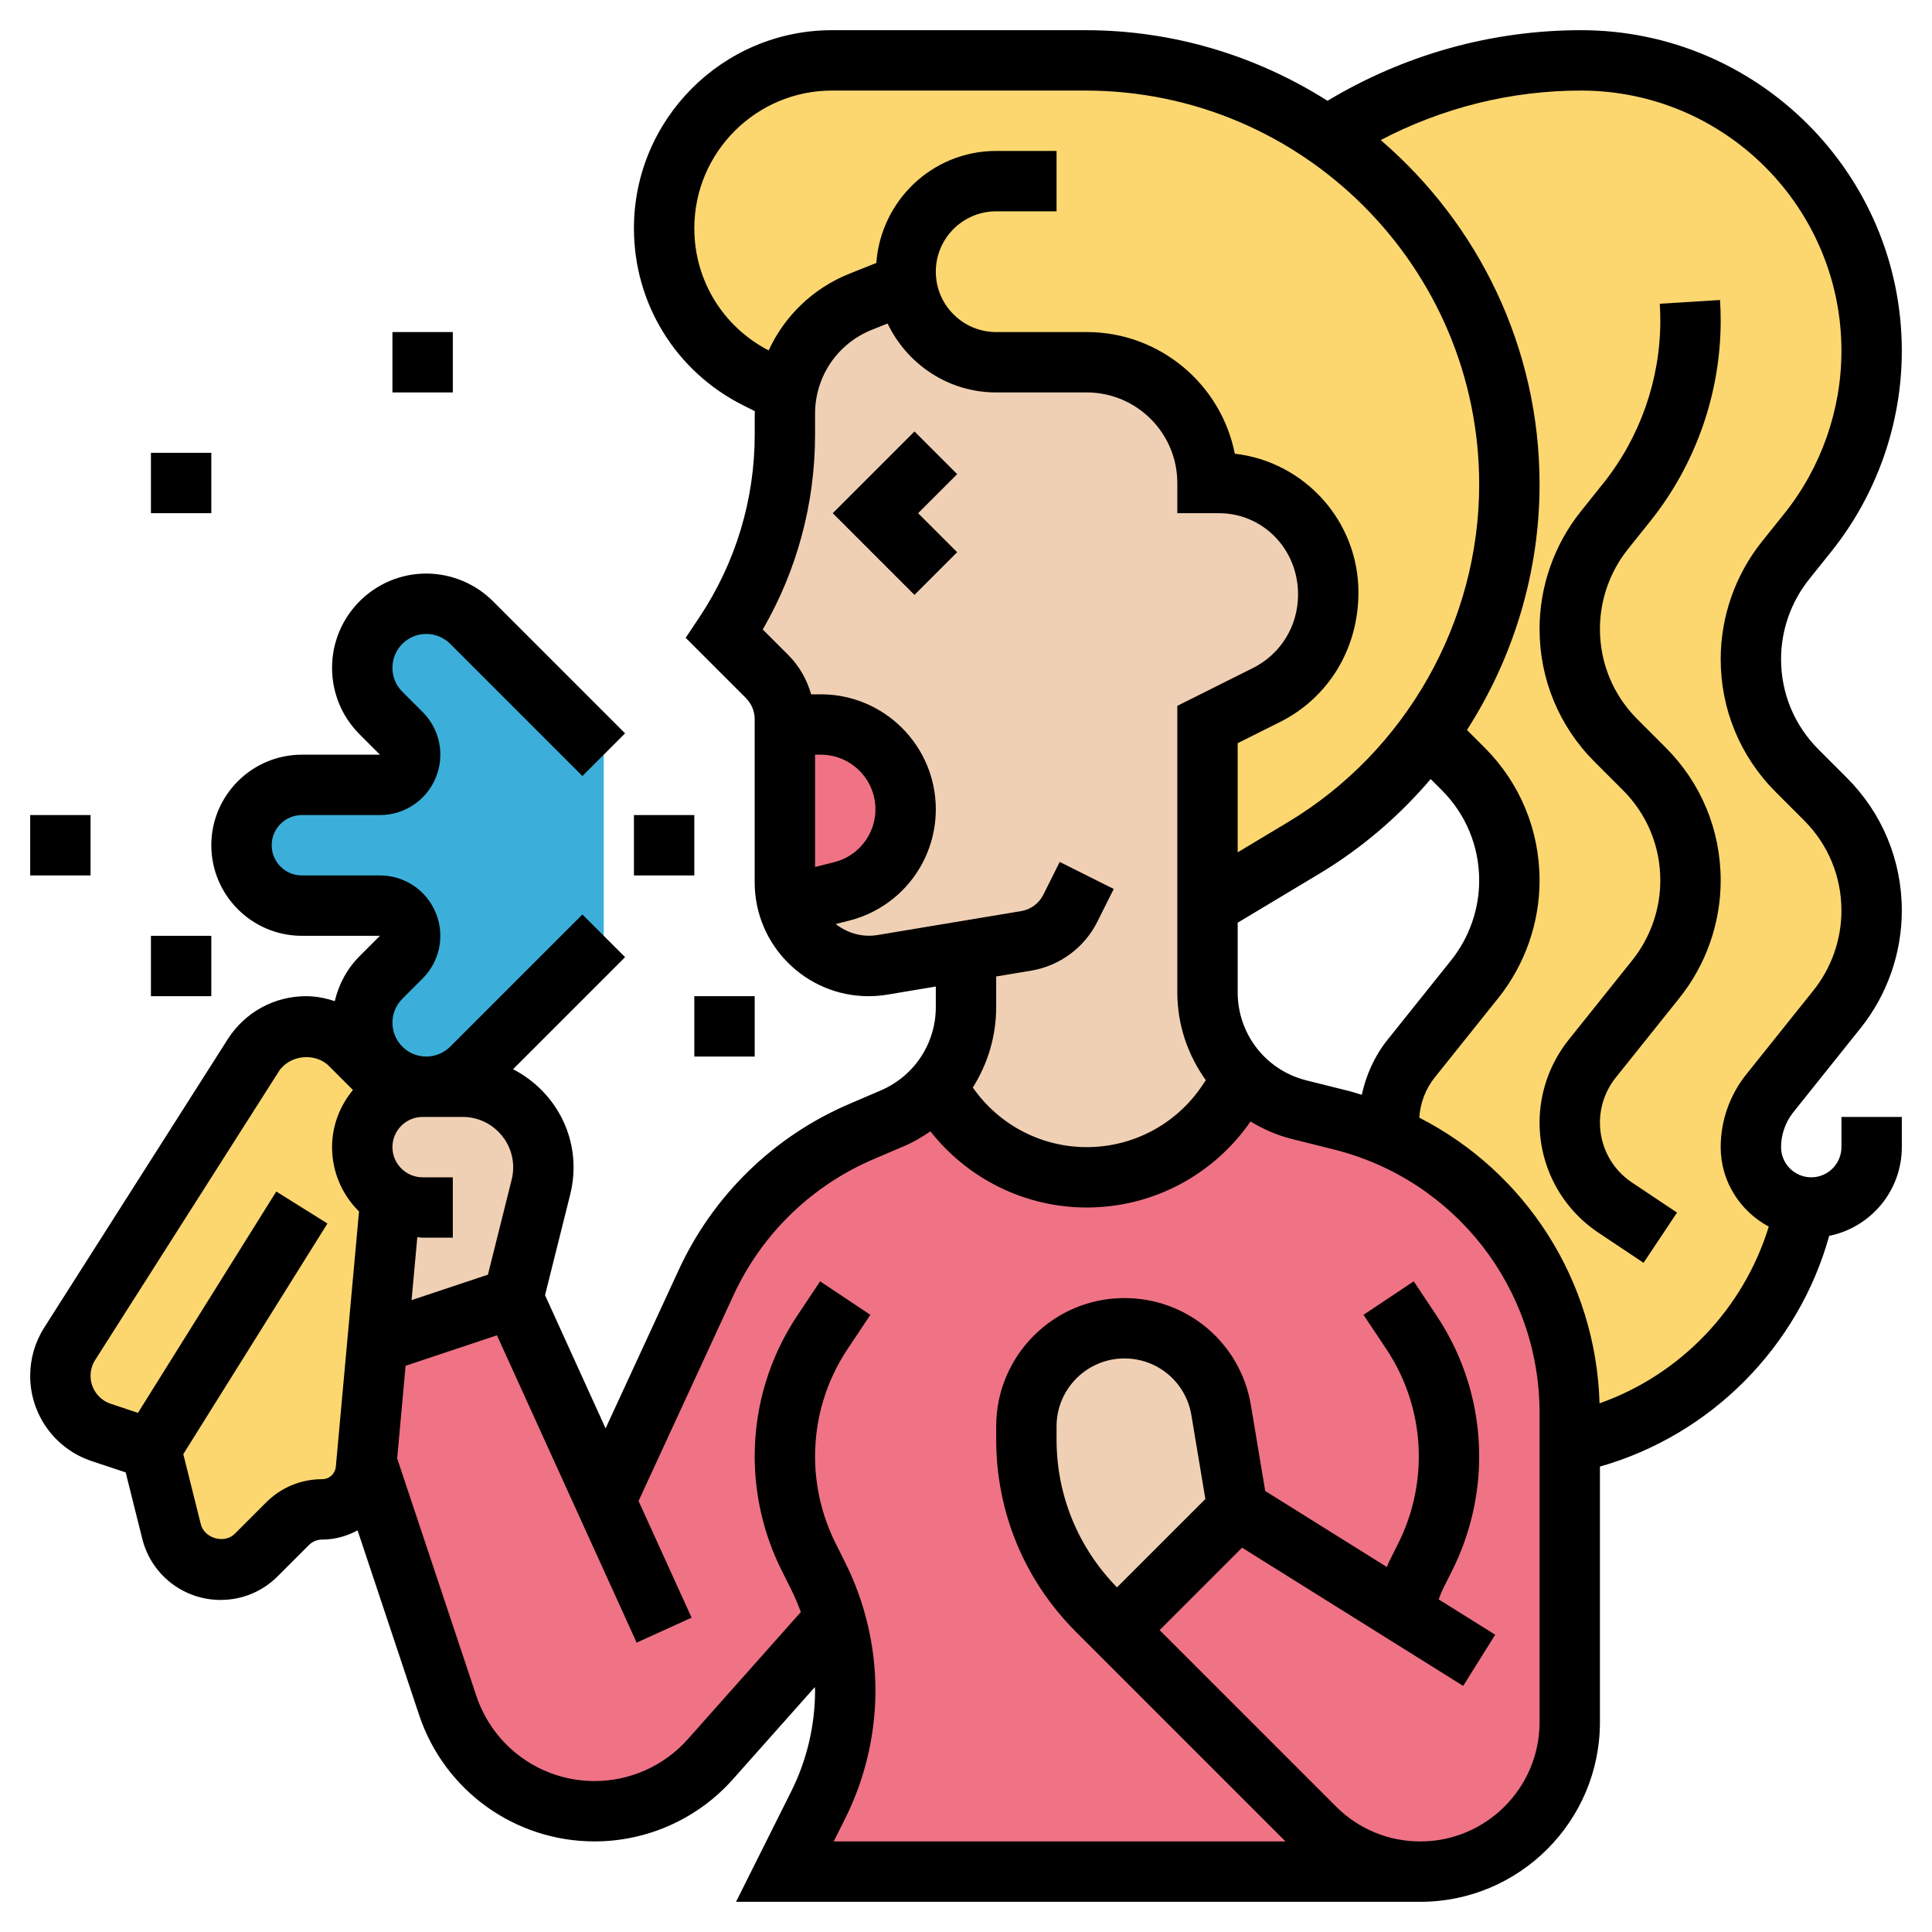 <svg id="Layer_2" enable-background="new 0 0 64 64" height="512" viewBox="0 0 64 64" width="512" xmlns="http://www.w3.org/2000/svg"><g><g><g><path d="m12.94 39.7-.44 4.8-.36 3.93v.01l-.02.24c-.07.75-.7 1.32-1.45 1.32-.43 0-.84.17-1.14.47l-1.04 1.04c-.31.31-.74.49-1.18.49-.77 0-1.44-.52-1.63-1.27l-.68-2.73-1.65-.55c-.81-.27-1.35-1.02-1.35-1.87 0-.38.11-.75.31-1.07l6.08-9.55c.38-.6 1.04-.96 1.75-.96.55 0 1.08.22 1.47.61l1.57 1.57c-.22.09-.42.24-.59.41-.37.36-.59.86-.59 1.41 0 .71.38 1.34.94 1.69z" fill="#fcd770"/></g><g><path d="m47.05 62h-21.05l1.11-2.21c.58-1.18.89-2.47.89-3.79 0-.81-.12-1.6-.34-2.37l-4.13 4.65c-.97 1.09-2.37 1.72-3.83 1.72-1.1 0-2.15-.35-3-.97-.86-.61-1.52-1.49-1.87-2.54l-2.69-8.05v-.01l.36-3.93 4.5-1.5 3.05 6.72 3.34-7.23c1.04-2.25 2.87-4.03 5.14-5l1.05-.45c.56-.24 1.05-.6 1.42-1.04l.34.5c1.04 1.56 2.79 2.5 4.66 2.5.94 0 1.84-.24 2.64-.66.8-.44 1.5-1.06 2.02-1.84l.53-.78c.49.49 1.12.86 1.84 1.04l1.4.35c.55.14 1.09.32 1.6.54 3.58 1.57 5.97 5.14 5.97 9.16v.99 9.25c0 2.73-2.22 4.95-4.95 4.95z" fill="#ef7385"/></g><g><path d="m40.45 46.71.55 3.29-4 4-.66-.66c-1.5-1.5-2.34-3.53-2.34-5.65v-.44c0-1.8 1.45-3.25 3.25-3.25.79 0 1.53.29 2.1.77s.97 1.16 1.1 1.94z" fill="#f0d0b4"/></g><g><path d="m17.92 39.32-.92 3.68-4.5 1.5.44-4.8v-.01c-.56-.35-.94-.98-.94-1.69 0-.55.22-1.05.59-1.41.17-.17.37-.32.59-.41.25-.12.53-.18.82-.18h.12 1.21c1.47 0 2.67 1.2 2.67 2.67 0 .22-.03.44-.08.65z" fill="#f0d0b4"/></g><g><path d="m48.18 22.97c1.17-2.08 1.82-4.45 1.82-6.92 0-4.78-2.38-8.99-6.03-11.53v-.01c2.49-1.63 5.41-2.51 8.41-2.51 2.66 0 5.06 1.08 6.8 2.82s2.82 4.14 2.82 6.8c0 2.19-.74 4.31-2.11 6.02l-.74.93c-.75.92-1.15 2.08-1.15 3.26 0 1.39.55 2.72 1.53 3.7l.94.94c.98.98 1.53 2.31 1.53 3.7 0 1.18-.4 2.34-1.15 3.26l-2.23 2.79c-.4.5-.62 1.13-.62 1.78 0 .55.22 1.05.59 1.41.31.32.74.53 1.21.58-.79 3.92-3.88 7.02-7.8 7.81v-.99c0-4.02-2.39-7.59-5.97-9.16-.02-.16-.03-.3-.03-.46 0-.77.26-1.52.74-2.12l2.11-2.64c.75-.92 1.15-2.08 1.15-3.26 0-1.39-.55-2.72-1.53-3.7l-.94-.94c-.07-.07-.14-.15-.21-.23.31-.43.6-.87.86-1.33z" fill="#fcd770"/></g><g><path d="m30.03 9.39-1.52.6c-1.3.52-2.22 1.69-2.45 3.04l-.99-.49c-1.88-.94-3.07-2.87-3.07-4.98 0-1.54.62-2.92 1.63-3.93s2.39-1.63 3.93-1.63h8.39c2.98 0 5.75.93 8.02 2.52 3.65 2.54 6.03 6.75 6.03 11.53 0 2.47-.65 4.84-1.82 6.92-.26.46-.55.9-.86 1.33-1.1 1.5-2.49 2.8-4.14 3.79l-3.18 1.91v-6l1.95-.97c1.26-.63 2.05-1.91 2.05-3.34v-.07c0-2-1.62-3.62-3.62-3.62h-.38c0-2.21-1.79-4-4-4h-3c-.83 0-1.58-.34-2.12-.88-.45-.45-.77-1.06-.85-1.73z" fill="#fcd770"/></g><g><path d="m32 31.5-2.77.46c-.15.03-.31.04-.46.04-1.27 0-2.35-.86-2.67-2.03l1.77-.44c.63-.15 1.16-.51 1.53-.99.38-.48.6-1.08.6-1.73 0-1.55-1.26-2.81-2.81-2.81h-1.19v-.17c0-.53-.21-1.04-.59-1.42l-1.41-1.41c1.3-1.96 2-4.25 2-6.61v-.68c0-.23.02-.46.06-.68.23-1.35 1.15-2.52 2.45-3.04l1.52-.6c.08.67.4 1.28.85 1.73.54.54 1.29.88 2.12.88h3c2.21 0 4 1.79 4 4h.38c2 0 3.62 1.62 3.62 3.62v.07c0 1.43-.79 2.71-2.05 3.34l-1.95.97v6 2.88c0 1.09.45 2.11 1.19 2.84l-.53.78c-.52.78-1.22 1.4-2.02 1.84-.8.42-1.7.66-2.64.66-1.87 0-3.62-.94-4.66-2.5l-.34-.5c.64-.71 1-1.65 1-2.64z" fill="#f0d0b4"/></g><g><path d="m30 26.81c0 .65-.22 1.25-.6 1.73-.37.48-.9.84-1.53.99l-1.77.44c-.07-.24-.1-.48-.1-.74v-5.23h1.19c1.55 0 2.81 1.26 2.81 2.81z" fill="#ef7385"/></g><g><path d="m15.621 20.621c-.397-.398-.937-.621-1.5-.621-1.171 0-2.121.95-2.121 2.121 0 .563.224 1.102.621 1.5l.672.672c.63.63.184 1.707-.707 1.707h-2.586c-1.105 0-2 .895-2 2s.895 2 2 2h2.586c.891 0 1.337 1.077.707 1.707l-.672.672c-.397.397-.621.937-.621 1.5 0 1.171.95 2.121 2.121 2.121.563 0 1.102-.224 1.5-.621l4.379-4.379v-6z" fill="#3bafda"/></g></g><path d="m30.293 14.293-2.707 2.707 2.707 2.707 1.414-1.414-1.293-1.293 1.293-1.293z"/><path d="m60.672 18.261c1.501-1.877 2.328-4.234 2.328-6.637 0-5.858-4.766-10.624-10.624-10.624-2.974 0-5.861.813-8.401 2.339-2.325-1.473-5.071-2.339-8.022-2.339h-8.391c-3.618 0-6.562 2.944-6.562 6.562 0 2.501 1.391 4.75 3.628 5.87l.379.189c0 .029-.006.057-.006.087v.687c0 2.16-.634 4.252-1.832 6.051l-.455.682 1.994 1.994c.188.188.292.44.292.707v5.401c0 2.079 1.691 3.77 3.771 3.77.207 0 .413-.017.62-.051l1.609-.269v.682c0 1.202-.714 2.284-1.818 2.758l-1.045.448c-2.505 1.073-4.513 3.027-5.654 5.501l-2.422 5.248-2.006-4.413.835-3.339c.073-.29.11-.59.11-.893 0-1.421-.82-2.643-2.005-3.253l3.712-3.712-1.414-1.414-4.379 4.379c-.209.208-.498.328-.793.328-.618 0-1.121-.503-1.121-1.121 0-.3.116-.581.328-.793l.672-.672c.574-.574.744-1.429.434-2.179s-1.037-1.235-1.848-1.235h-2.586c-.552 0-1-.449-1-1s.448-1 1-1h2.586c.812 0 1.537-.485 1.848-1.235s.14-1.605-.434-2.179l-.672-.672c-.212-.212-.328-.493-.328-.793 0-.618.503-1.121 1.121-1.121.295 0 .584.12.793.328l4.379 4.379 1.414-1.414-4.379-4.379c-.581-.581-1.385-.914-2.207-.914-1.721 0-3.121 1.4-3.121 3.121 0 .834.324 1.618.914 2.207l.672.672h-2.586c-1.654 0-3 1.346-3 3s1.346 3 3 3h2.586l-.672.672c-.417.416-.693.932-.824 1.492-.304-.099-.621-.164-.95-.164-1.057 0-2.026.533-2.596 1.425l-6.08 9.554c-.304.478-.464 1.03-.464 1.597 0 1.283.818 2.418 2.035 2.824l1.128.375.55 2.2c.298 1.192 1.365 2.025 2.594 2.025.715 0 1.387-.278 1.891-.783l1.035-1.035c.115-.116.275-.182.438-.182.427 0 .824-.115 1.174-.305l2.038 6.114c.835 2.506 3.172 4.19 5.813 4.19 1.749 0 3.419-.75 4.581-2.057l2.716-3.055c.001.038.007.075.007.113 0 1.153-.272 2.309-.789 3.342l-1.829 3.658h22.668c3.281 0 5.95-2.669 5.95-5.95v-8.468c3.676-1.044 6.573-3.967 7.595-7.643 1.37-.276 2.405-1.488 2.405-2.939v-1h-2v1c0 .551-.448 1-1 1s-1-.449-1-1c0-.418.145-.829.406-1.156l2.229-2.787c.881-1.101 1.365-2.483 1.365-3.891 0-1.664-.647-3.228-1.824-4.404l-.938-.938c-.799-.799-1.238-1.86-1.238-2.99 0-.956.329-1.894.927-2.642zm-37.672-10.699c0-2.515 2.047-4.562 4.562-4.562h8.391c7.194 0 13.047 5.853 13.047 13.047 0 4.556-2.427 8.843-6.334 11.188l-1.666 1v-3.616l1.397-.699c1.606-.803 2.603-2.422 2.603-4.297 0-2.371-1.794-4.331-4.095-4.593-.453-2.295-2.48-4.03-4.905-4.03h-3c-1.103 0-2-.897-2-2s.897-2 2-2h2v-2h-2c-2.107 0-3.82 1.642-3.971 3.711l-.886.354c-1.219.487-2.157 1.408-2.68 2.543-1.519-.788-2.463-2.329-2.463-4.046zm24.762 18.614c.799.799 1.238 1.86 1.238 2.99 0 .956-.329 1.894-.927 2.642l-2.112 2.64c-.425.531-.707 1.159-.85 1.819-.147-.043-.292-.093-.442-.13l-1.396-.349c-1.338-.335-2.273-1.532-2.273-2.911v-2.311l2.695-1.617c1.412-.847 2.655-1.914 3.698-3.142zm-20.762-1.176h.192c.997 0 1.808.811 1.808 1.808 0 .831-.563 1.552-1.369 1.754l-.631.157zm7.16 7.154c.943-.158 1.762-.762 2.189-1.617l.545-1.089-1.789-.896-.545 1.09c-.143.285-.415.486-.729.539l-4.767.794c-.515.083-1.004-.071-1.38-.366l.431-.108c1.698-.424 2.885-1.943 2.885-3.693 0-2.1-1.708-3.808-3.808-3.808h-.322c-.139-.482-.385-.928-.749-1.293l-.854-.854c1.136-1.962 1.733-4.178 1.733-6.458v-.687c0-1.234.74-2.327 1.886-2.785l.516-.206c.645 1.345 2.009 2.283 3.598 2.283h3c1.654 0 3 1.346 3 3v1h1.379c1.445 0 2.621 1.176 2.621 2.694 0 1.041-.573 1.975-1.497 2.436l-2.503 1.252v9.495c0 1.076.352 2.078.944 2.905l-.112.167c-.856 1.284-2.289 2.051-3.832 2.051-1.511 0-2.912-.739-3.774-1.975.492-.781.774-1.697.774-2.663v-1.015zm-17.21 6.922-.787 3.149-2.529.843.19-2.086c.059.004.116.018.176.018h1v-2h-1c-.552 0-1-.449-1-1s.448-1 1-1h1.329c.921 0 1.671.75 1.671 1.671 0 .138-.017.273-.05.405zm-6.279 9.924c-.7 0-1.357.272-1.853.768l-1.036 1.036c-.341.346-1.011.162-1.13-.313l-.58-2.321 4.775-7.64-1.695-1.06-4.582 7.333-.902-.301c-.399-.133-.668-.505-.668-.926 0-.186.053-.368.152-.524l6.079-9.552c.355-.556 1.206-.648 1.67-.184l.791.791c-.426.518-.692 1.171-.692 1.893 0 .833.342 1.587.893 2.131l-.768 8.454c-.022.237-.217.415-.454.415zm40.329 8.05c0 2.178-1.772 3.95-3.95 3.95-1.055 0-2.047-.411-2.793-1.157l-5.843-5.843 2.731-2.731 7.325 4.579 1.061-1.696-1.874-1.171c.047-.107.08-.218.132-.323l.321-.643c.582-1.164.89-2.466.89-3.767 0-1.669-.489-3.285-1.415-4.672l-.753-1.13-1.664 1.109.753 1.13c.706 1.058 1.079 2.29 1.079 3.563 0 .992-.234 1.985-.679 2.873l-.321.644c-.023.047-.036.097-.059.144l-4.029-2.518-.474-2.841c-.343-2.057-2.104-3.55-4.19-3.55-2.343 0-4.248 1.906-4.248 4.248v.438c0 2.404.936 4.664 2.636 6.364l6.949 6.95h-14.967l.382-.764c.654-1.309 1-2.774 1-4.236s-.346-2.927-1-4.236l-.321-.644c-.445-.888-.679-1.881-.679-2.872 0-1.273.373-2.505 1.079-3.563l.753-1.13-1.664-1.109-.753 1.129c-.926 1.387-1.415 3.003-1.415 4.673 0 1.301.308 2.604.89 3.767l.321.644c.12.241.225.49.318.742l-3.746 4.214c-.783.88-1.908 1.385-3.087 1.385-1.779 0-3.354-1.135-3.917-2.823l-2.622-7.864.279-3.07 3.026-1.009 4.628 10.18 1.82-.827-1.757-3.865 3.145-6.815c.934-2.024 2.577-3.623 4.625-4.501l1.045-.447c.306-.131.586-.299.853-.482 1.249 1.583 3.143 2.523 5.179 2.523 2.174 0 4.191-1.066 5.426-2.849.417.251.869.454 1.361.577l1.396.349c4.014 1.003 6.817 4.593 6.817 8.731zm-13.998-4.466c-1.289-1.317-2.002-3.052-2.002-4.897v-.438c0-1.241 1.009-2.249 2.248-2.249 1.104 0 2.036.79 2.218 1.879l.463 2.778zm21.362-34.641c-.88 1.101-1.364 2.483-1.364 3.891 0 1.664.647 3.228 1.824 4.404l.938.938c.799.799 1.238 1.86 1.238 2.99 0 .956-.329 1.894-.927 2.642l-2.229 2.787c-.544.68-.844 1.534-.844 2.405 0 1.143.65 2.127 1.593 2.633-.836 2.721-2.927 4.909-5.606 5.854-.117-4.071-2.45-7.664-5.972-9.464.034-.482.206-.948.509-1.326l2.112-2.64c.88-1.101 1.364-2.483 1.364-3.891 0-1.664-.647-3.228-1.824-4.404l-.581-.58c1.539-2.397 2.405-5.217 2.405-8.135 0-4.561-2.047-8.646-5.262-11.407 2.045-1.071 4.312-1.64 6.638-1.64 4.755 0 8.624 3.869 8.624 8.624 0 1.951-.671 3.864-1.891 5.388z"/><path d="m54.982 10.062c.012.186.018.373.018.562 0 1.951-.671 3.864-1.891 5.388l-.745.932c-.88 1.1-1.364 2.482-1.364 3.89 0 1.664.647 3.228 1.824 4.404l.938.938c.799.799 1.238 1.86 1.238 2.99 0 .956-.329 1.894-.927 2.642l-2.112 2.64c-.619.775-.961 1.748-.961 2.74 0 1.47.73 2.834 1.953 3.649l1.492.995 1.109-1.664-1.492-.995c-.665-.443-1.062-1.185-1.062-1.985 0-.54.186-1.069.523-1.491l2.112-2.64c.881-1.101 1.365-2.483 1.365-3.891 0-1.664-.647-3.228-1.824-4.404l-.938-.938c-.799-.799-1.238-1.86-1.238-2.99 0-.956.329-1.894.927-2.642l.745-.932c1.501-1.876 2.328-4.233 2.328-6.636 0-.23-.008-.458-.021-.686z"/><path d="m5 15h2v2h-2z"/><path d="m13 11h2v2h-2z"/><path d="m21 27h2v2h-2z"/><path d="m1 27h2v2h-2z"/><path d="m23 33h2v2h-2z"/><path d="m5 31h2v2h-2z"/></g></svg>